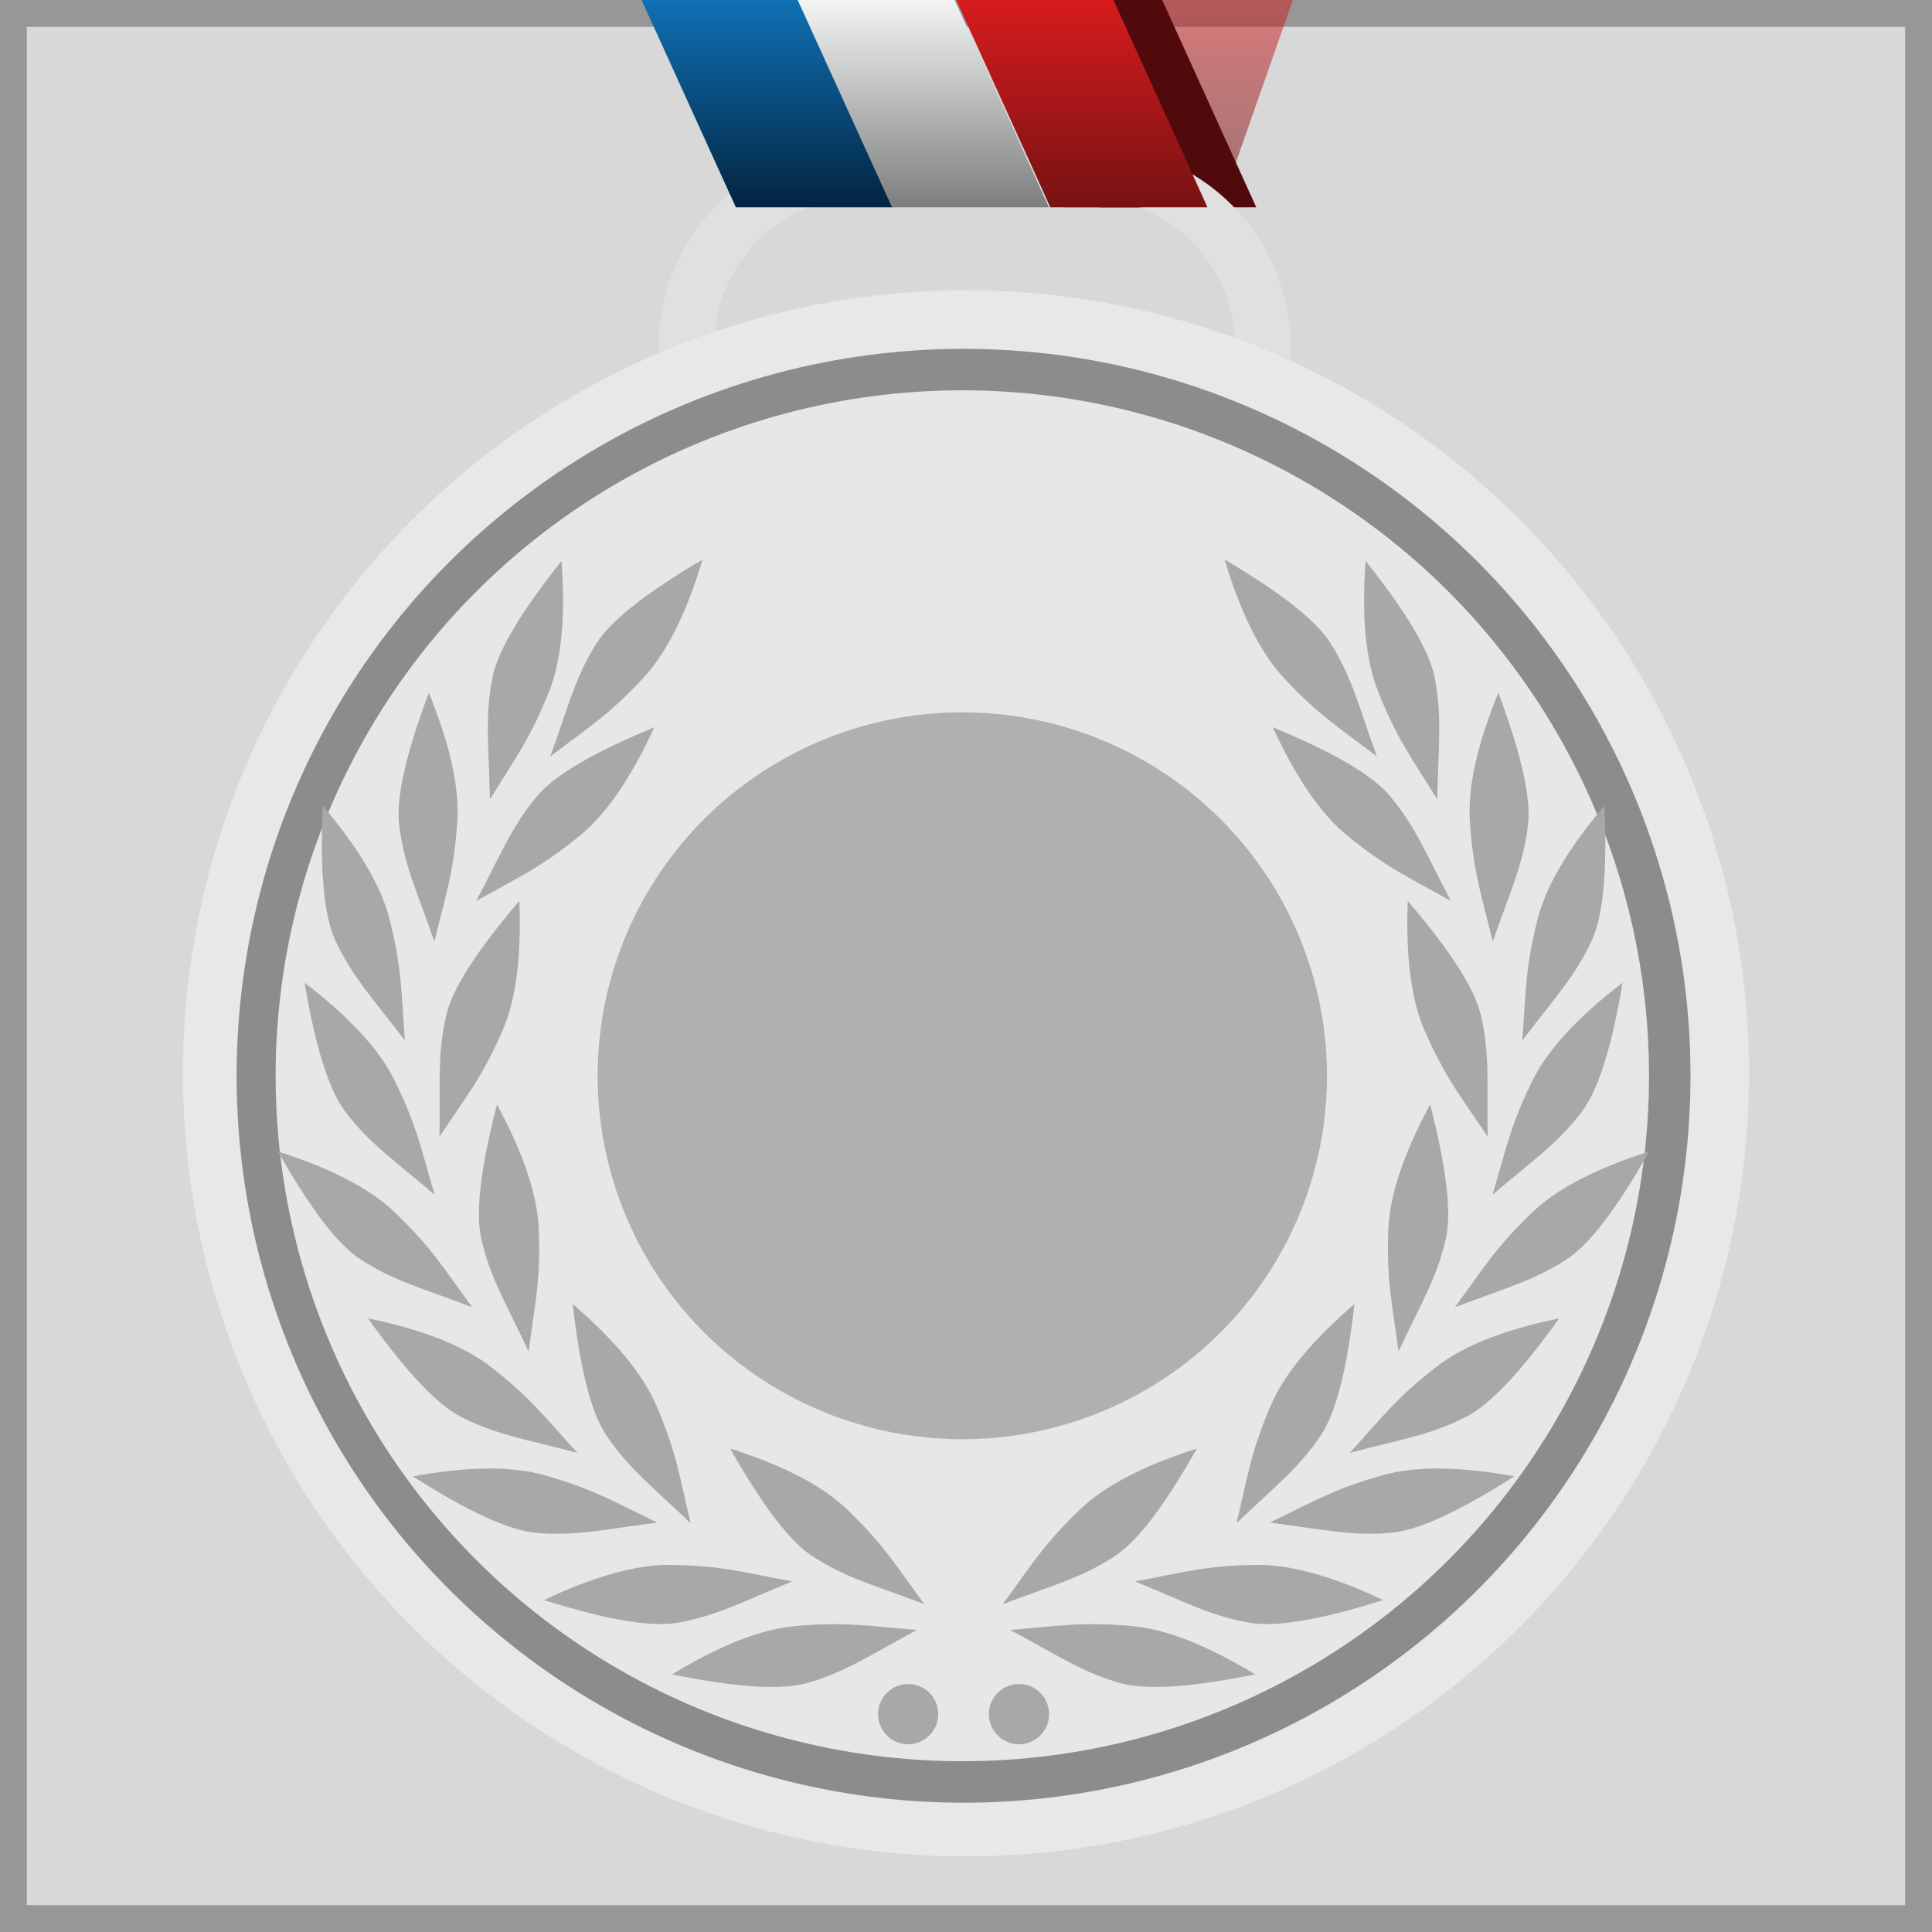 <?xml version="1.0" encoding="UTF-8"?>
<svg width="72px" height="72px" viewBox="0 0 72 72" version="1.1" xmlns="http://www.w3.org/2000/svg" xmlns:xlink="http://www.w3.org/1999/xlink">
    <!-- Generator: Sketch 52.3 (67297) - http://www.bohemiancoding.com/sketch -->
    <title>Group 9</title>
    <desc>Created with Sketch.</desc>
    <defs>
        <linearGradient x1="50%" y1="0%" x2="50%" y2="100%" id="linearGradient-1">
            <stop stop-color="#D61C1E" offset="0%"></stop>
            <stop stop-color="#610E0E" offset="100%"></stop>
        </linearGradient>
        <linearGradient x1="50%" y1="0%" x2="50%" y2="100%" id="linearGradient-2">
            <stop stop-color="#1071B4" offset="0%"></stop>
            <stop stop-color="#022441" offset="100%"></stop>
        </linearGradient>
        <linearGradient x1="50%" y1="0%" x2="50%" y2="100%" id="linearGradient-3">
            <stop stop-color="#F3F4F4" offset="0%"></stop>
            <stop stop-color="#7D7E7E" offset="100%"></stop>
        </linearGradient>
        <linearGradient x1="50%" y1="0%" x2="50%" y2="100%" id="linearGradient-4">
            <stop stop-color="#D61C1E" offset="0%"></stop>
            <stop stop-color="#771212" offset="100%"></stop>
        </linearGradient>
    </defs>
    <g id="https://cdn4.iconfinder.com/data/icons/competition-soft/512/first_prize-512.png" stroke="none" stroke-width="1" fill="none" fill-rule="evenodd">
        <g id="Group-9" fill-rule="nonzero">
            <rect id="Rectangle" stroke="#979797" fill="#D8D8D8" x="0.5" y="0.5" width="71" height="71"></rect>
            <g id="Group-6" transform="translate(6.818, 0)">
                <polygon id="Rectangle" fill="url(#linearGradient-1)" opacity="0.5" points="35.529 0 41.364 0 38.653 7.727 32.818 7.727"></polygon>
                <polygon id="Rectangle" fill="#510A0B" points="30.636 -1.83869833e-13 36.493 -2.04299814e-13 40 7.727 34.143 7.727"></polygon>
                <path d="M25.182,5.455 L33.818,5.455 C37.935,5.455 41.273,8.792 41.273,12.909 C41.273,17.026 37.935,20.364 33.818,20.364 L25.182,20.364 C21.065,20.364 17.727,17.026 17.727,12.909 C17.727,8.792 21.065,5.455 25.182,5.455 Z M25.363,7.341 C22.287,7.341 19.794,9.834 19.794,12.909 C19.794,15.984 22.287,18.478 25.363,18.478 L33.637,18.478 C36.713,18.478 39.206,15.984 39.206,12.909 C39.206,9.834 36.713,7.341 33.637,7.341 L25.363,7.341 Z" id="Combined-Shape" fill="#E0E0E0"></path>
                <circle id="Oval" fill="#E8E8E8" cx="29.182" cy="40" r="29.182"></circle>
                <circle id="Oval" fill="#8C8C8C" cx="29.091" cy="40.091" r="27.091"></circle>
                <ellipse id="Oval" fill="#E7E7E7" cx="29.045" cy="40.091" rx="25.591" ry="25.545"></ellipse>
                <ellipse id="Oval" fill="#B0B0B0" cx="29.045" cy="40.091" rx="13.591" ry="13.545"></ellipse>
                <g id="Group-4" transform="translate(3.455, 20.818)" fill="#A8A8A8">
                    <path d="M5.926,23.709 C5.421,22.008 5.26,21.108 4.411,19.407 C3.845,18.274 2.734,17.073 1.078,15.806 C1.482,18.207 1.987,19.808 2.593,20.608 C3.502,21.808 4.411,22.409 5.926,23.709 Z" id="Path"></path>
                    <path d="M6.114,28.96 C5.613,27.254 5.453,26.351 4.609,24.645 C4.047,23.507 2.943,22.303 1.298,21.032 C1.7,23.441 2.201,25.046 2.803,25.849 C3.706,27.053 4.609,27.655 6.114,28.96 Z" id="Path" transform="translate(3.706, 24.996) rotate(-20) translate(-3.706, -24.996) "></path>
                    <path d="M9.751,34.783 C9.249,33.077 9.089,32.174 8.246,30.468 C7.684,29.331 6.58,28.127 4.935,26.856 C5.336,29.264 5.838,30.87 6.44,31.672 C7.343,32.877 8.246,33.479 9.751,34.783 Z" id="Path" transform="translate(7.343, 30.819) rotate(-26) translate(-7.343, -30.819) "></path>
                    <path d="M12.077,39.026 C11.575,37.32 11.415,36.417 10.572,34.712 C10.01,33.574 8.906,32.37 7.261,31.099 C7.662,33.508 8.163,35.113 8.765,35.916 C9.668,37.12 10.572,37.722 12.077,39.026 Z" id="Path" transform="translate(9.669, 35.063) rotate(-48) translate(-9.669, -35.063) "></path>
                    <path d="M17.031,42.428 C16.529,40.723 16.369,39.82 15.526,38.114 C14.964,36.977 13.86,35.773 12.215,34.502 C12.616,36.91 13.118,38.515 13.72,39.318 C14.623,40.522 15.526,41.124 17.031,42.428 Z" id="Path" transform="translate(14.623, 38.465) rotate(-63) translate(-14.623, -38.465) "></path>
                    <path d="M21.744,44.717 C21.242,43.011 21.082,42.108 20.239,40.402 C19.676,39.265 18.573,38.061 16.927,36.79 C17.329,39.198 17.83,40.803 18.432,41.606 C19.335,42.81 20.239,43.412 21.744,44.717 Z" id="Path" transform="translate(19.336, 40.753) rotate(-69) translate(-19.336, -40.753) "></path>
                    <path d="M22.966,40.029 C22.465,38.323 22.305,37.42 21.462,35.714 C20.899,34.577 19.796,33.373 18.15,32.102 C18.552,34.51 19.053,36.116 19.655,36.919 C20.558,38.123 21.461,38.725 22.966,40.029 Z" id="Path" transform="translate(20.558, 36.066) rotate(-20) translate(-20.558, -36.066) "></path>
                    <path d="M15.675,35.828 C15.174,34.122 15.014,33.219 14.17,31.513 C13.608,30.376 12.504,29.171 10.859,27.9 C11.26,30.309 11.762,31.914 12.364,32.717 C13.267,33.921 14.17,34.523 15.675,35.828 Z" id="Path" transform="translate(13.267, 31.864) rotate(3) translate(-13.267, -31.864) "></path>
                    <path d="M11.246,28.906 C10.744,27.2 10.584,26.297 9.74,24.591 C9.178,23.454 8.074,22.25 6.429,20.979 C6.83,23.387 7.332,24.993 7.934,25.795 C8.837,27 9.74,27.602 11.246,28.906 Z" id="Path" transform="translate(8.837, 24.942) rotate(24) translate(-8.837, -24.942) "></path>
                    <path d="M10.002,21.115 C9.5,19.409 9.34,18.506 8.497,16.8 C7.935,15.663 6.831,14.459 5.185,13.188 C5.587,15.596 6.089,17.202 6.691,18.004 C7.594,19.208 8.497,19.811 10.002,21.115 Z" id="Path" transform="translate(7.594, 17.151) rotate(50) translate(-7.594, -17.151) "></path>
                    <path d="M13.202,13.485 C12.7,11.779 12.54,10.876 11.697,9.17 C11.135,8.033 10.031,6.829 8.385,5.558 C8.787,7.966 9.289,9.571 9.891,10.374 C10.794,11.578 11.697,12.18 13.202,13.485 Z" id="Path" transform="translate(10.794, 9.521) rotate(77) translate(-10.794, -9.521) "></path>
                    <path d="M15.481,7.668 C14.979,5.962 14.819,5.059 13.975,3.353 C13.413,2.216 12.309,1.012 10.664,-0.259 C11.065,2.149 11.567,3.755 12.169,4.557 C13.072,5.761 13.975,6.363 15.481,7.668 Z" id="Path" transform="translate(13.072, 3.704) rotate(69) translate(-13.072, -3.704) "></path>
                    <path d="M5.693,17.548 C5.191,15.842 5.031,14.939 4.188,13.233 C3.626,12.096 2.522,10.892 0.877,9.621 C1.278,12.029 1.78,13.635 2.382,14.437 C3.285,15.642 4.188,16.244 5.693,17.548 Z" id="Path" transform="translate(3.285, 13.585) rotate(12) translate(-3.285, -13.585) "></path>
                    <path d="M8.22,13.602 C7.718,11.896 7.558,10.993 6.714,9.287 C6.152,8.15 5.048,6.945 3.403,5.674 C3.804,8.083 4.306,9.688 4.908,10.491 C5.811,11.695 6.714,12.297 8.22,13.602 Z" id="Path" transform="translate(5.811, 9.638) rotate(30) translate(-5.811, -9.638) "></path>
                    <path d="M11.726,8.494 C11.224,6.789 11.064,5.885 10.221,4.18 C9.659,3.042 8.555,1.838 6.909,0.567 C7.311,2.975 7.813,4.581 8.415,5.384 C9.318,6.588 10.221,7.19 11.726,8.494 Z" id="Path" transform="translate(9.318, 4.531) rotate(48) translate(-9.318, -4.531) "></path>
                    <ellipse id="Oval" cx="23.571" cy="43.063" rx="1.122" ry="1.123"></ellipse>
                    <path d="M50.195,23.709 C49.69,22.008 49.529,21.108 48.68,19.407 C48.114,18.274 47.003,17.073 45.346,15.806 C45.75,18.207 46.255,19.808 46.862,20.608 C47.771,21.808 48.68,22.409 50.195,23.709 Z" id="Path" transform="translate(47.771, 19.758) scale(-1, 1) translate(-47.771, -19.758) "></path>
                    <path d="M49.974,28.96 C49.473,27.254 49.313,26.351 48.47,24.645 C47.907,23.507 46.804,22.303 45.158,21.032 C45.56,23.441 46.061,25.046 46.663,25.849 C47.566,27.053 48.469,27.655 49.974,28.96 Z" id="Path" transform="translate(47.566, 24.996) scale(-1, 1) rotate(-20) translate(-47.566, -24.996) "></path>
                    <path d="M46.338,34.783 C45.836,33.077 45.676,32.174 44.833,30.468 C44.271,29.331 43.167,28.127 41.522,26.856 C41.923,29.264 42.425,30.87 43.027,31.672 C43.93,32.877 44.833,33.479 46.338,34.783 Z" id="Path" transform="translate(43.93, 30.819) scale(-1, 1) rotate(-26) translate(-43.93, -30.819) "></path>
                    <path d="M44.012,39.026 C43.511,37.32 43.351,36.417 42.507,34.712 C41.945,33.574 40.841,32.37 39.196,31.099 C39.597,33.508 40.099,35.113 40.701,35.916 C41.604,37.12 42.507,37.722 44.012,39.026 Z" id="Path" transform="translate(41.604, 35.063) scale(-1, 1) rotate(-48) translate(-41.604, -35.063) "></path>
                    <path d="M39.058,42.428 C38.556,40.723 38.396,39.82 37.553,38.114 C36.991,36.977 35.887,35.773 34.242,34.502 C34.643,36.91 35.145,38.515 35.747,39.318 C36.65,40.522 37.553,41.124 39.058,42.428 Z" id="Path" transform="translate(36.65, 38.465) scale(-1, 1) rotate(-63) translate(-36.65, -38.465) "></path>
                    <path d="M34.345,44.717 C33.844,43.011 33.684,42.108 32.84,40.402 C32.278,39.265 31.174,38.061 29.529,36.79 C29.93,39.198 30.432,40.803 31.034,41.606 C31.937,42.81 32.84,43.412 34.345,44.717 Z" id="Path" transform="translate(31.937, 40.753) scale(-1, 1) rotate(-69) translate(-31.937, -40.753) "></path>
                    <path d="M33.122,40.029 C32.621,38.323 32.461,37.42 31.617,35.714 C31.055,34.577 29.951,33.373 28.306,32.102 C28.708,34.51 29.209,36.116 29.811,36.919 C30.714,38.123 31.617,38.725 33.122,40.029 Z" id="Path" transform="translate(30.714, 36.066) scale(-1, 1) rotate(-20) translate(-30.714, -36.066) "></path>
                    <path d="M40.414,35.828 C39.912,34.122 39.752,33.219 38.909,31.513 C38.346,30.376 37.243,29.171 35.597,27.9 C35.999,30.309 36.5,31.914 37.102,32.717 C38.006,33.921 38.909,34.523 40.414,35.828 Z" id="Path" transform="translate(38.006, 31.864) scale(-1, 1) rotate(3) translate(-38.006, -31.864) "></path>
                    <path d="M44.844,28.906 C44.342,27.2 44.182,26.297 43.338,24.591 C42.776,23.454 41.672,22.25 40.027,20.979 C40.429,23.387 40.93,24.993 41.532,25.795 C42.436,27 43.339,27.602 44.844,28.906 Z" id="Path" transform="translate(42.435, 24.942) scale(-1, 1) rotate(24) translate(-42.435, -24.942) "></path>
                    <path d="M46.087,21.115 C45.586,19.409 45.425,18.506 44.582,16.8 C44.02,15.663 42.916,14.459 41.27,13.188 C41.672,15.596 42.174,17.202 42.776,18.004 C43.679,19.208 44.582,19.811 46.087,21.115 Z" id="Path" transform="translate(43.679, 17.151) scale(-1, 1) rotate(50) translate(-43.679, -17.151) "></path>
                    <path d="M42.887,13.485 C42.386,11.779 42.226,10.876 41.382,9.17 C40.82,8.033 39.716,6.829 38.071,5.558 C38.472,7.966 38.974,9.571 39.576,10.374 C40.479,11.578 41.382,12.18 42.887,13.485 Z" id="Path" transform="translate(40.479, 9.521) scale(-1, 1) rotate(77) translate(-40.479, -9.521) "></path>
                    <path d="M40.609,7.668 C40.107,5.962 39.947,5.059 39.104,3.353 C38.541,2.216 37.437,1.012 35.792,-0.259 C36.194,2.149 36.695,3.755 37.297,4.557 C38.201,5.761 39.104,6.363 40.609,7.668 Z" id="Path" transform="translate(38.201, 3.704) scale(-1, 1) rotate(69) translate(-38.201, -3.704) "></path>
                    <path d="M50.396,17.548 C49.894,15.842 49.734,14.939 48.891,13.233 C48.329,12.096 47.225,10.892 45.58,9.621 C45.981,12.029 46.483,13.635 47.085,14.437 C47.988,15.642 48.891,16.244 50.396,17.548 Z" id="Path" transform="translate(47.988, 13.585) scale(-1, 1) rotate(12) translate(-47.988, -13.585) "></path>
                    <path d="M47.87,13.602 C47.368,11.896 47.208,10.993 46.365,9.287 C45.802,8.15 44.698,6.945 43.053,5.674 C43.455,8.083 43.956,9.688 44.558,10.491 C45.462,11.695 46.365,12.297 47.87,13.602 Z" id="Path" transform="translate(45.462, 9.638) scale(-1, 1) rotate(30) translate(-45.462, -9.638) "></path>
                    <path d="M44.363,8.494 C43.862,6.789 43.701,5.885 42.858,4.18 C42.296,3.042 41.192,1.838 39.546,0.567 C39.948,2.975 40.45,4.581 41.052,5.384 C41.955,6.588 42.858,7.19 44.363,8.494 Z" id="Path" transform="translate(41.955, 4.531) scale(-1, 1) rotate(48) translate(-41.955, -4.531) "></path>
                    <ellipse id="Oval" transform="translate(27.702, 43.063) scale(-1, 1) translate(-27.702, -43.063) " cx="27.702" cy="43.063" rx="1.122" ry="1.123"></ellipse>
                </g>
                <polygon id="Rectangle" fill="url(#linearGradient-2)" points="17.091 0 22.939 0 26.455 7.727 20.606 7.727"></polygon>
                <polygon id="Rectangle" fill="url(#linearGradient-3)" points="22.909 2.8601974e-13 28.756 2.8601974e-13 32.273 7.727 26.426 7.727"></polygon>
                <polygon id="Rectangle" fill="url(#linearGradient-4)" points="28.818 -1.83869833e-13 34.675 -2.04299814e-13 38.182 7.727 32.325 7.727"></polygon>
            </g>
        </g>
    </g>
</svg>